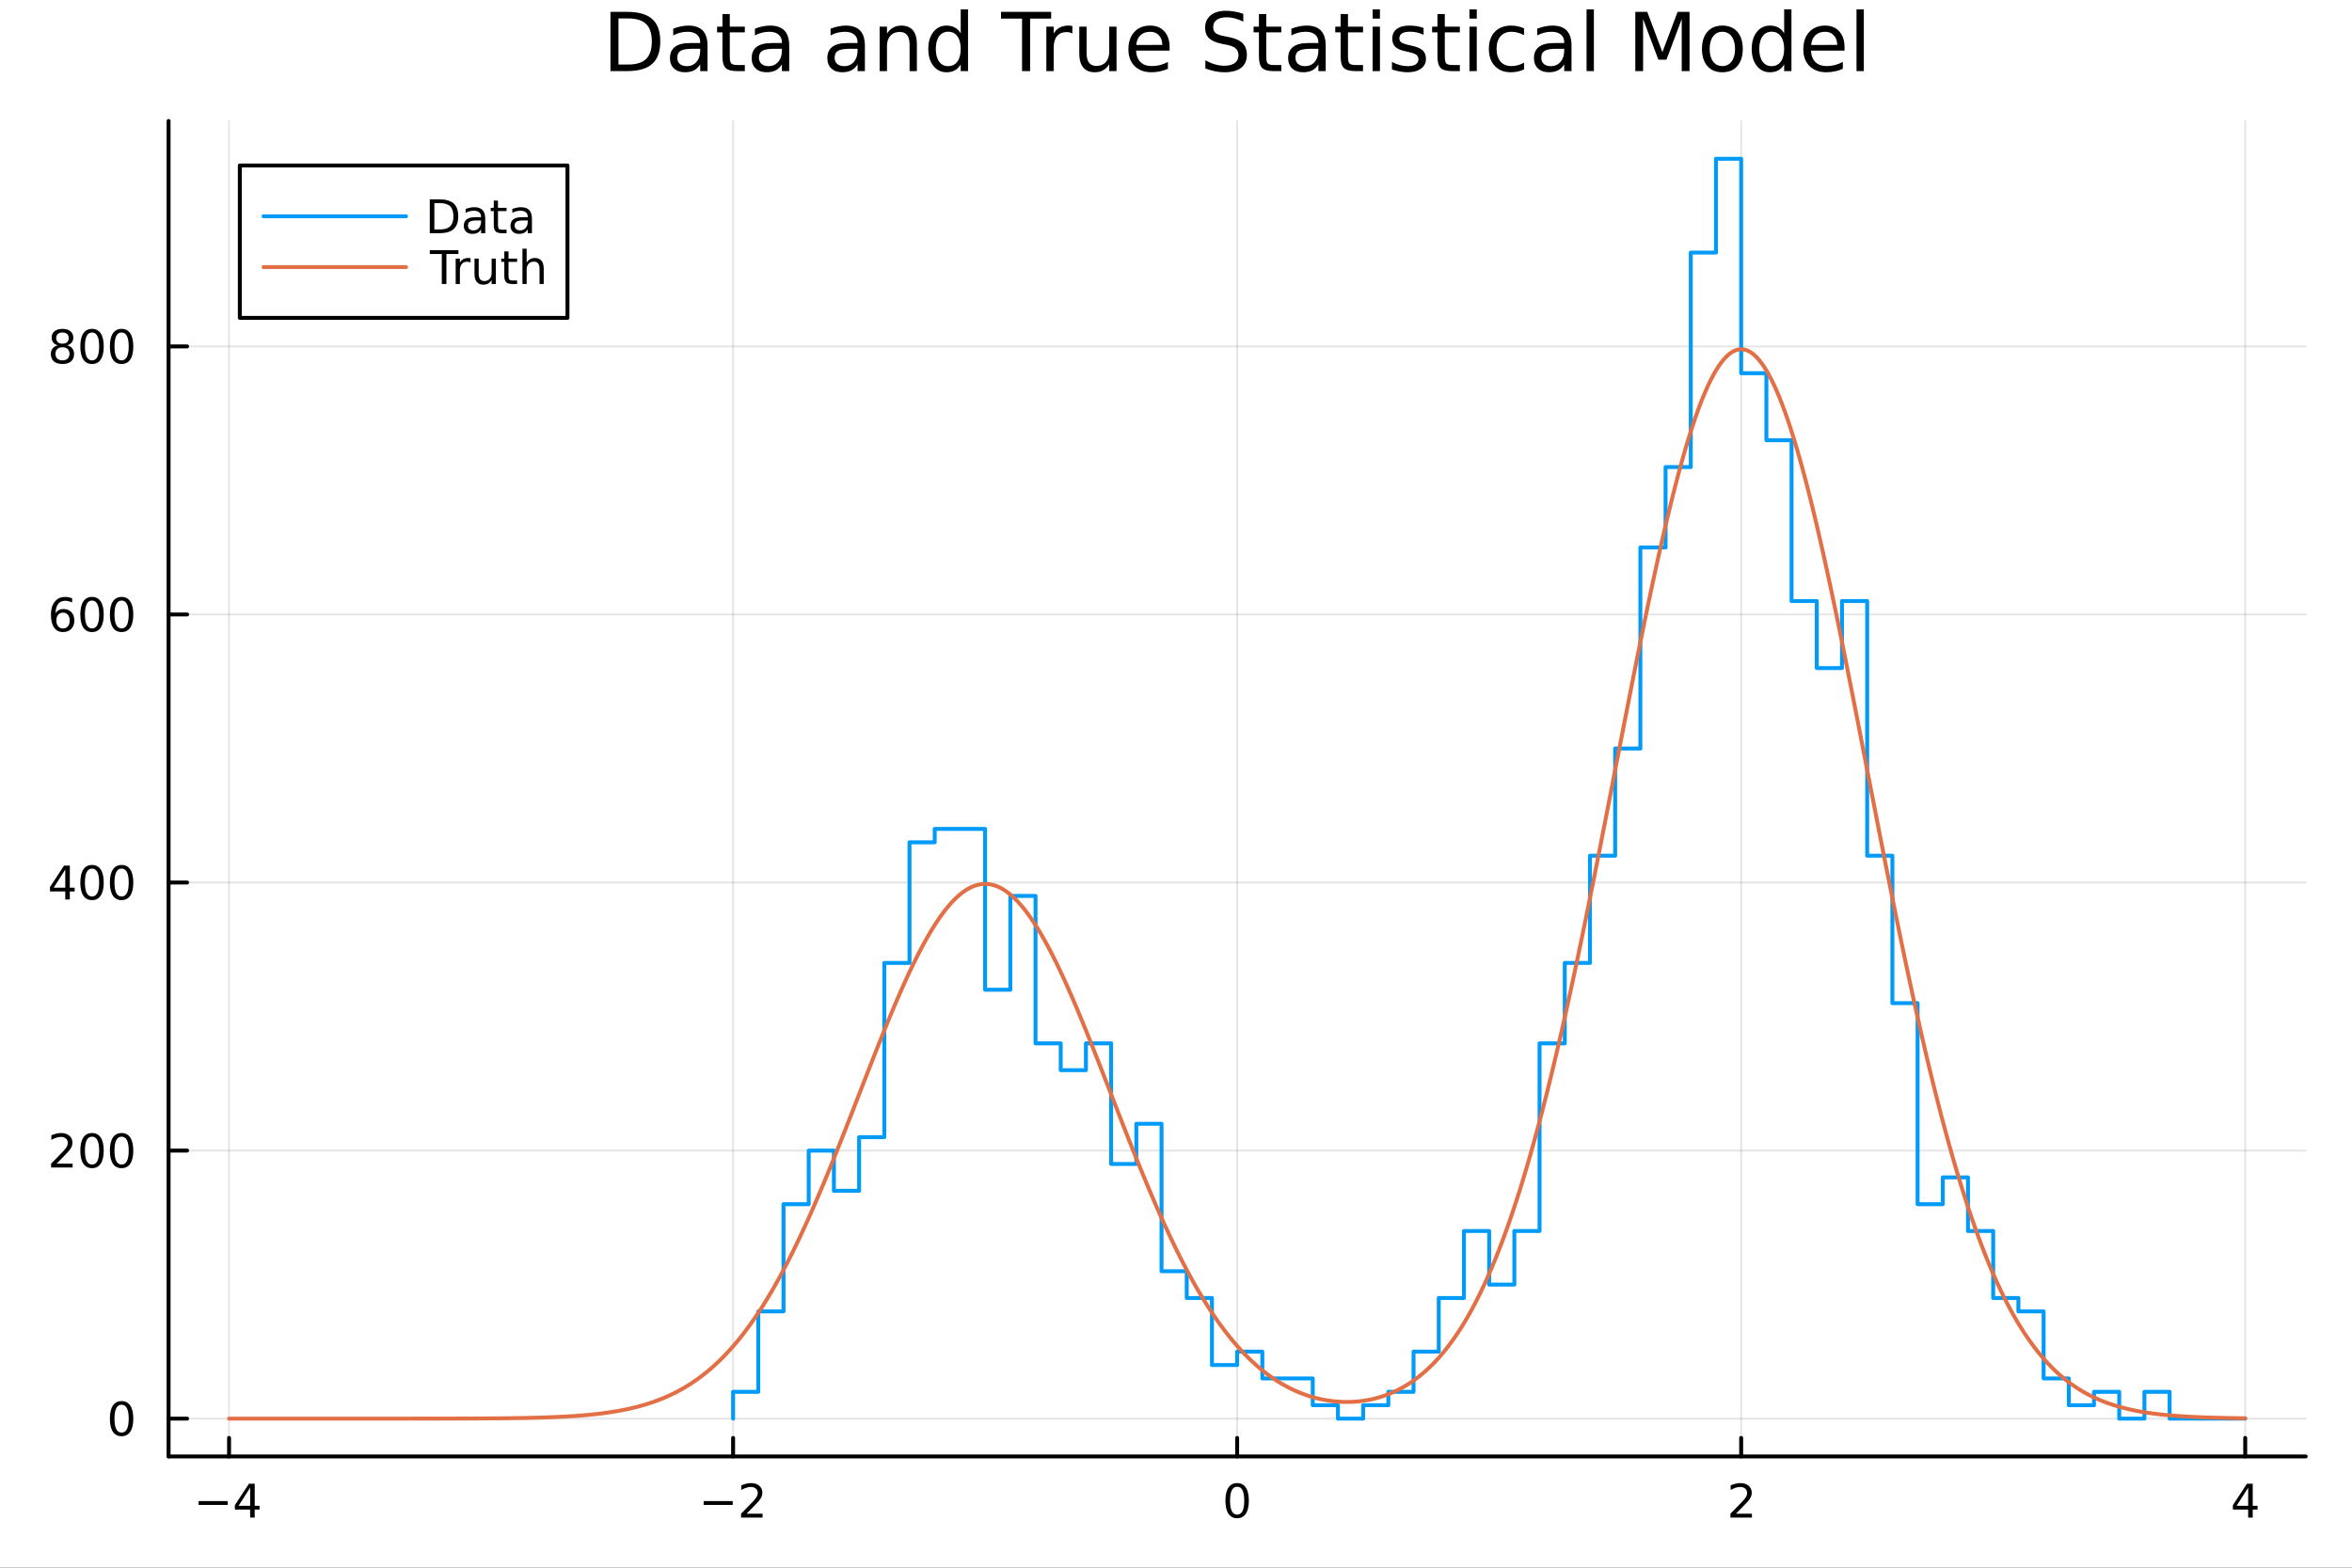 <?xml version="1.0" encoding="utf-8"?>
<svg xmlns="http://www.w3.org/2000/svg" xmlns:xlink="http://www.w3.org/1999/xlink" width="600" height="400" viewBox="0 0 2400 1600">
<rect x="0" y="0" width="2400" height="1600" fill="#333333" stroke="none"/>
<defs>
  <clipPath id="clip560">
    <rect x="0" y="0" width="2400" height="1600"/>
  </clipPath>
</defs>
<path clip-path="url(#clip560)" d="M0 1600 L2400 1600 L2400 0 L0 0  Z" fill="#ffffff" fill-rule="evenodd" fill-opacity="1"/>
<defs>
  <clipPath id="clip561">
    <rect x="480" y="0" width="1681" height="1600"/>
  </clipPath>
</defs>
<path clip-path="url(#clip560)" d="M172.015 1486.45 L2352.76 1486.45 L2352.76 123.472 L172.015 123.472  Z" fill="#ffffff" fill-rule="evenodd" fill-opacity="1"/>
<defs>
  <clipPath id="clip562">
    <rect x="172" y="123" width="2182" height="1364"/>
  </clipPath>
</defs>
<polyline clip-path="url(#clip562)" style="stroke:#000000; stroke-linecap:round; stroke-linejoin:round; stroke-width:2; stroke-opacity:0.1; fill:none" points="233.734,1486.45 233.734,123.472 "/>
<polyline clip-path="url(#clip562)" style="stroke:#000000; stroke-linecap:round; stroke-linejoin:round; stroke-width:2; stroke-opacity:0.1; fill:none" points="748.06,1486.45 748.06,123.472 "/>
<polyline clip-path="url(#clip562)" style="stroke:#000000; stroke-linecap:round; stroke-linejoin:round; stroke-width:2; stroke-opacity:0.1; fill:none" points="1262.39,1486.45 1262.39,123.472 "/>
<polyline clip-path="url(#clip562)" style="stroke:#000000; stroke-linecap:round; stroke-linejoin:round; stroke-width:2; stroke-opacity:0.1; fill:none" points="1776.71,1486.45 1776.71,123.472 "/>
<polyline clip-path="url(#clip562)" style="stroke:#000000; stroke-linecap:round; stroke-linejoin:round; stroke-width:2; stroke-opacity:0.1; fill:none" points="2291.04,1486.45 2291.04,123.472 "/>
<polyline clip-path="url(#clip562)" style="stroke:#000000; stroke-linecap:round; stroke-linejoin:round; stroke-width:2; stroke-opacity:0.1; fill:none" points="172.015,1447.87 2352.76,1447.87 "/>
<polyline clip-path="url(#clip562)" style="stroke:#000000; stroke-linecap:round; stroke-linejoin:round; stroke-width:2; stroke-opacity:0.1; fill:none" points="172.015,1174.29 2352.76,1174.29 "/>
<polyline clip-path="url(#clip562)" style="stroke:#000000; stroke-linecap:round; stroke-linejoin:round; stroke-width:2; stroke-opacity:0.1; fill:none" points="172.015,900.713 2352.76,900.713 "/>
<polyline clip-path="url(#clip562)" style="stroke:#000000; stroke-linecap:round; stroke-linejoin:round; stroke-width:2; stroke-opacity:0.1; fill:none" points="172.015,627.133 2352.76,627.133 "/>
<polyline clip-path="url(#clip562)" style="stroke:#000000; stroke-linecap:round; stroke-linejoin:round; stroke-width:2; stroke-opacity:0.1; fill:none" points="172.015,353.553 2352.76,353.553 "/>
<polyline clip-path="url(#clip560)" style="stroke:#000000; stroke-linecap:round; stroke-linejoin:round; stroke-width:4; stroke-opacity:1; fill:none" points="172.015,1486.45 2352.76,1486.45 "/>
<polyline clip-path="url(#clip560)" style="stroke:#000000; stroke-linecap:round; stroke-linejoin:round; stroke-width:4; stroke-opacity:1; fill:none" points="233.734,1486.45 233.734,1467.55 "/>
<polyline clip-path="url(#clip560)" style="stroke:#000000; stroke-linecap:round; stroke-linejoin:round; stroke-width:4; stroke-opacity:1; fill:none" points="748.06,1486.45 748.06,1467.55 "/>
<polyline clip-path="url(#clip560)" style="stroke:#000000; stroke-linecap:round; stroke-linejoin:round; stroke-width:4; stroke-opacity:1; fill:none" points="1262.39,1486.45 1262.39,1467.55 "/>
<polyline clip-path="url(#clip560)" style="stroke:#000000; stroke-linecap:round; stroke-linejoin:round; stroke-width:4; stroke-opacity:1; fill:none" points="1776.71,1486.45 1776.71,1467.55 "/>
<polyline clip-path="url(#clip560)" style="stroke:#000000; stroke-linecap:round; stroke-linejoin:round; stroke-width:4; stroke-opacity:1; fill:none" points="2291.04,1486.45 2291.04,1467.55 "/>
<path clip-path="url(#clip560)" d="M202.635 1532.02 L232.31 1532.02 L232.31 1535.95 L202.635 1535.95 L202.635 1532.02 Z" fill="#000000" fill-rule="nonzero" fill-opacity="1" /><path clip-path="url(#clip560)" d="M255.25 1518.36 L243.445 1536.81 L255.25 1536.81 L255.25 1518.36 M254.023 1514.29 L259.903 1514.29 L259.903 1536.81 L264.833 1536.81 L264.833 1540.7 L259.903 1540.7 L259.903 1548.85 L255.25 1548.85 L255.25 1540.7 L239.648 1540.7 L239.648 1536.19 L254.023 1514.29 Z" fill="#000000" fill-rule="nonzero" fill-opacity="1" /><path clip-path="url(#clip560)" d="M718.002 1532.02 L747.678 1532.02 L747.678 1535.95 L718.002 1535.95 L718.002 1532.02 Z" fill="#000000" fill-rule="nonzero" fill-opacity="1" /><path clip-path="url(#clip560)" d="M761.798 1544.91 L778.117 1544.91 L778.117 1548.85 L756.173 1548.85 L756.173 1544.91 Q758.835 1542.16 763.418 1537.53 Q768.025 1532.88 769.205 1531.53 Q771.451 1529.01 772.33 1527.27 Q773.233 1525.51 773.233 1523.82 Q773.233 1521.07 771.289 1519.33 Q769.367 1517.6 766.266 1517.6 Q764.066 1517.6 761.613 1518.36 Q759.182 1519.13 756.404 1520.68 L756.404 1515.95 Q759.229 1514.82 761.682 1514.24 Q764.136 1513.66 766.173 1513.66 Q771.543 1513.66 774.738 1516.35 Q777.932 1519.03 777.932 1523.52 Q777.932 1525.65 777.122 1527.57 Q776.335 1529.47 774.228 1532.07 Q773.65 1532.74 770.548 1535.95 Q767.446 1539.15 761.798 1544.91 Z" fill="#000000" fill-rule="nonzero" fill-opacity="1" /><path clip-path="url(#clip560)" d="M1262.39 1517.37 Q1258.77 1517.37 1256.95 1520.93 Q1255.14 1524.47 1255.14 1531.6 Q1255.14 1538.71 1256.95 1542.27 Q1258.77 1545.82 1262.39 1545.82 Q1266.02 1545.82 1267.83 1542.27 Q1269.65 1538.71 1269.65 1531.6 Q1269.65 1524.47 1267.83 1520.93 Q1266.02 1517.37 1262.39 1517.37 M1262.39 1513.66 Q1268.2 1513.66 1271.25 1518.27 Q1274.33 1522.85 1274.33 1531.6 Q1274.33 1540.33 1271.25 1544.94 Q1268.2 1549.52 1262.39 1549.52 Q1256.58 1549.52 1253.5 1544.94 Q1250.44 1540.33 1250.44 1531.6 Q1250.44 1522.85 1253.5 1518.27 Q1256.58 1513.66 1262.39 1513.66 Z" fill="#000000" fill-rule="nonzero" fill-opacity="1" /><path clip-path="url(#clip560)" d="M1771.36 1544.91 L1787.68 1544.91 L1787.68 1548.85 L1765.74 1548.85 L1765.74 1544.91 Q1768.4 1542.16 1772.98 1537.53 Q1777.59 1532.88 1778.77 1531.53 Q1781.02 1529.01 1781.9 1527.27 Q1782.8 1525.51 1782.8 1523.82 Q1782.8 1521.07 1780.85 1519.33 Q1778.93 1517.6 1775.83 1517.6 Q1773.63 1517.6 1771.18 1518.36 Q1768.75 1519.13 1765.97 1520.68 L1765.97 1515.95 Q1768.79 1514.82 1771.25 1514.24 Q1773.7 1513.66 1775.74 1513.66 Q1781.11 1513.66 1784.3 1516.35 Q1787.5 1519.03 1787.5 1523.52 Q1787.5 1525.65 1786.69 1527.57 Q1785.9 1529.47 1783.79 1532.07 Q1783.22 1532.74 1780.11 1535.95 Q1777.01 1539.15 1771.36 1544.91 Z" fill="#000000" fill-rule="nonzero" fill-opacity="1" /><path clip-path="url(#clip560)" d="M2294.05 1518.36 L2282.24 1536.81 L2294.05 1536.81 L2294.05 1518.36 M2292.82 1514.29 L2298.7 1514.29 L2298.7 1536.81 L2303.63 1536.81 L2303.63 1540.7 L2298.7 1540.7 L2298.7 1548.85 L2294.05 1548.85 L2294.05 1540.7 L2278.44 1540.7 L2278.44 1536.19 L2292.82 1514.29 Z" fill="#000000" fill-rule="nonzero" fill-opacity="1" /><polyline clip-path="url(#clip560)" style="stroke:#000000; stroke-linecap:round; stroke-linejoin:round; stroke-width:4; stroke-opacity:1; fill:none" points="172.015,1486.45 172.015,123.472 "/>
<polyline clip-path="url(#clip560)" style="stroke:#000000; stroke-linecap:round; stroke-linejoin:round; stroke-width:4; stroke-opacity:1; fill:none" points="172.015,1447.87 190.912,1447.87 "/>
<polyline clip-path="url(#clip560)" style="stroke:#000000; stroke-linecap:round; stroke-linejoin:round; stroke-width:4; stroke-opacity:1; fill:none" points="172.015,1174.29 190.912,1174.29 "/>
<polyline clip-path="url(#clip560)" style="stroke:#000000; stroke-linecap:round; stroke-linejoin:round; stroke-width:4; stroke-opacity:1; fill:none" points="172.015,900.713 190.912,900.713 "/>
<polyline clip-path="url(#clip560)" style="stroke:#000000; stroke-linecap:round; stroke-linejoin:round; stroke-width:4; stroke-opacity:1; fill:none" points="172.015,627.133 190.912,627.133 "/>
<polyline clip-path="url(#clip560)" style="stroke:#000000; stroke-linecap:round; stroke-linejoin:round; stroke-width:4; stroke-opacity:1; fill:none" points="172.015,353.553 190.912,353.553 "/>
<path clip-path="url(#clip560)" d="M124.07 1433.67 Q120.459 1433.67 118.631 1437.24 Q116.825 1440.78 116.825 1447.91 Q116.825 1455.01 118.631 1458.58 Q120.459 1462.12 124.07 1462.12 Q127.705 1462.12 129.51 1458.58 Q131.339 1455.01 131.339 1447.91 Q131.339 1440.78 129.51 1437.24 Q127.705 1433.67 124.07 1433.67 M124.07 1429.97 Q129.881 1429.97 132.936 1434.57 Q136.015 1439.16 136.015 1447.91 Q136.015 1456.63 132.936 1461.24 Q129.881 1465.82 124.07 1465.82 Q118.26 1465.82 115.182 1461.24 Q112.126 1456.63 112.126 1447.91 Q112.126 1439.16 115.182 1434.57 Q118.26 1429.97 124.07 1429.97 Z" fill="#000000" fill-rule="nonzero" fill-opacity="1" /><path clip-path="url(#clip560)" d="M57.775 1187.64 L74.094 1187.64 L74.094 1191.57 L52.15 1191.57 L52.15 1187.64 Q54.812 1184.88 59.395 1180.25 Q64.001 1175.6 65.182 1174.26 Q67.427 1171.74 68.307 1170 Q69.21 1168.24 69.21 1166.55 Q69.21 1163.8 67.265 1162.06 Q65.344 1160.32 62.242 1160.32 Q60.043 1160.32 57.589 1161.09 Q55.159 1161.85 52.381 1163.4 L52.381 1158.68 Q55.205 1157.55 57.659 1156.97 Q60.112 1156.39 62.15 1156.39 Q67.52 1156.39 70.714 1159.07 Q73.909 1161.76 73.909 1166.25 Q73.909 1168.38 73.099 1170.3 Q72.311 1172.2 70.205 1174.79 Q69.626 1175.46 66.525 1178.68 Q63.423 1181.87 57.775 1187.64 Z" fill="#000000" fill-rule="nonzero" fill-opacity="1" /><path clip-path="url(#clip560)" d="M93.909 1160.09 Q90.297 1160.09 88.469 1163.66 Q86.663 1167.2 86.663 1174.33 Q86.663 1181.43 88.469 1185 Q90.297 1188.54 93.909 1188.54 Q97.543 1188.54 99.348 1185 Q101.177 1181.43 101.177 1174.33 Q101.177 1167.2 99.348 1163.66 Q97.543 1160.09 93.909 1160.09 M93.909 1156.39 Q99.719 1156.39 102.774 1160.99 Q105.853 1165.58 105.853 1174.33 Q105.853 1183.05 102.774 1187.66 Q99.719 1192.24 93.909 1192.24 Q88.098 1192.24 85.02 1187.66 Q81.964 1183.05 81.964 1174.33 Q81.964 1165.58 85.02 1160.99 Q88.098 1156.39 93.909 1156.39 Z" fill="#000000" fill-rule="nonzero" fill-opacity="1" /><path clip-path="url(#clip560)" d="M124.07 1160.09 Q120.459 1160.09 118.631 1163.66 Q116.825 1167.2 116.825 1174.33 Q116.825 1181.43 118.631 1185 Q120.459 1188.54 124.07 1188.54 Q127.705 1188.54 129.51 1185 Q131.339 1181.43 131.339 1174.33 Q131.339 1167.2 129.51 1163.66 Q127.705 1160.09 124.07 1160.09 M124.07 1156.39 Q129.881 1156.39 132.936 1160.99 Q136.015 1165.58 136.015 1174.33 Q136.015 1183.05 132.936 1187.66 Q129.881 1192.24 124.07 1192.24 Q118.26 1192.24 115.182 1187.66 Q112.126 1183.05 112.126 1174.33 Q112.126 1165.58 115.182 1160.99 Q118.26 1156.39 124.07 1156.39 Z" fill="#000000" fill-rule="nonzero" fill-opacity="1" /><path clip-path="url(#clip560)" d="M66.594 887.507 L54.788 905.956 L66.594 905.956 L66.594 887.507 M65.367 883.433 L71.247 883.433 L71.247 905.956 L76.177 905.956 L76.177 909.845 L71.247 909.845 L71.247 917.993 L66.594 917.993 L66.594 909.845 L50.992 909.845 L50.992 905.331 L65.367 883.433 Z" fill="#000000" fill-rule="nonzero" fill-opacity="1" /><path clip-path="url(#clip560)" d="M93.909 886.512 Q90.297 886.512 88.469 890.076 Q86.663 893.618 86.663 900.748 Q86.663 907.854 88.469 911.419 Q90.297 914.961 93.909 914.961 Q97.543 914.961 99.348 911.419 Q101.177 907.854 101.177 900.748 Q101.177 893.618 99.348 890.076 Q97.543 886.512 93.909 886.512 M93.909 882.808 Q99.719 882.808 102.774 887.414 Q105.853 891.998 105.853 900.748 Q105.853 909.475 102.774 914.081 Q99.719 918.664 93.909 918.664 Q88.098 918.664 85.02 914.081 Q81.964 909.475 81.964 900.748 Q81.964 891.998 85.02 887.414 Q88.098 882.808 93.909 882.808 Z" fill="#000000" fill-rule="nonzero" fill-opacity="1" /><path clip-path="url(#clip560)" d="M124.07 886.512 Q120.459 886.512 118.631 890.076 Q116.825 893.618 116.825 900.748 Q116.825 907.854 118.631 911.419 Q120.459 914.961 124.07 914.961 Q127.705 914.961 129.51 911.419 Q131.339 907.854 131.339 900.748 Q131.339 893.618 129.51 890.076 Q127.705 886.512 124.07 886.512 M124.07 882.808 Q129.881 882.808 132.936 887.414 Q136.015 891.998 136.015 900.748 Q136.015 909.475 132.936 914.081 Q129.881 918.664 124.07 918.664 Q118.26 918.664 115.182 914.081 Q112.126 909.475 112.126 900.748 Q112.126 891.998 115.182 887.414 Q118.26 882.808 124.07 882.808 Z" fill="#000000" fill-rule="nonzero" fill-opacity="1" /><path clip-path="url(#clip560)" d="M64.325 625.27 Q61.177 625.27 59.325 627.422 Q57.497 629.575 57.497 633.325 Q57.497 637.052 59.325 639.228 Q61.177 641.381 64.325 641.381 Q67.474 641.381 69.302 639.228 Q71.154 637.052 71.154 633.325 Q71.154 629.575 69.302 627.422 Q67.474 625.27 64.325 625.27 M73.608 610.617 L73.608 614.876 Q71.849 614.043 70.043 613.603 Q68.261 613.163 66.501 613.163 Q61.872 613.163 59.418 616.288 Q56.987 619.413 56.64 625.733 Q58.006 623.719 60.066 622.654 Q62.126 621.566 64.603 621.566 Q69.811 621.566 72.821 624.737 Q75.853 627.885 75.853 633.325 Q75.853 638.649 72.705 641.867 Q69.557 645.084 64.325 645.084 Q58.33 645.084 55.159 640.501 Q51.987 635.895 51.987 627.168 Q51.987 618.973 55.876 614.112 Q59.765 609.228 66.316 609.228 Q68.075 609.228 69.858 609.575 Q71.663 609.922 73.608 610.617 Z" fill="#000000" fill-rule="nonzero" fill-opacity="1" /><path clip-path="url(#clip560)" d="M93.909 612.932 Q90.297 612.932 88.469 616.496 Q86.663 620.038 86.663 627.168 Q86.663 634.274 88.469 637.839 Q90.297 641.381 93.909 641.381 Q97.543 641.381 99.348 637.839 Q101.177 634.274 101.177 627.168 Q101.177 620.038 99.348 616.496 Q97.543 612.932 93.909 612.932 M93.909 609.228 Q99.719 609.228 102.774 613.834 Q105.853 618.418 105.853 627.168 Q105.853 635.895 102.774 640.501 Q99.719 645.084 93.909 645.084 Q88.098 645.084 85.02 640.501 Q81.964 635.895 81.964 627.168 Q81.964 618.418 85.02 613.834 Q88.098 609.228 93.909 609.228 Z" fill="#000000" fill-rule="nonzero" fill-opacity="1" /><path clip-path="url(#clip560)" d="M124.07 612.932 Q120.459 612.932 118.631 616.496 Q116.825 620.038 116.825 627.168 Q116.825 634.274 118.631 637.839 Q120.459 641.381 124.07 641.381 Q127.705 641.381 129.51 637.839 Q131.339 634.274 131.339 627.168 Q131.339 620.038 129.51 616.496 Q127.705 612.932 124.07 612.932 M124.07 609.228 Q129.881 609.228 132.936 613.834 Q136.015 618.418 136.015 627.168 Q136.015 635.895 132.936 640.501 Q129.881 645.084 124.07 645.084 Q118.26 645.084 115.182 640.501 Q112.126 635.895 112.126 627.168 Q112.126 618.418 115.182 613.834 Q118.26 609.228 124.07 609.228 Z" fill="#000000" fill-rule="nonzero" fill-opacity="1" /><path clip-path="url(#clip560)" d="M63.747 354.421 Q60.413 354.421 58.492 356.203 Q56.594 357.986 56.594 361.111 Q56.594 364.236 58.492 366.018 Q60.413 367.801 63.747 367.801 Q67.08 367.801 69.001 366.018 Q70.923 364.213 70.923 361.111 Q70.923 357.986 69.001 356.203 Q67.103 354.421 63.747 354.421 M59.071 352.43 Q56.062 351.69 54.372 349.629 Q52.705 347.569 52.705 344.606 Q52.705 340.463 55.645 338.055 Q58.608 335.648 63.747 335.648 Q68.909 335.648 71.849 338.055 Q74.788 340.463 74.788 344.606 Q74.788 347.569 73.099 349.629 Q71.432 351.69 68.446 352.43 Q71.825 353.217 73.7 355.509 Q75.599 357.801 75.599 361.111 Q75.599 366.134 72.52 368.819 Q69.464 371.504 63.747 371.504 Q58.029 371.504 54.95 368.819 Q51.895 366.134 51.895 361.111 Q51.895 357.801 53.793 355.509 Q55.691 353.217 59.071 352.43 M57.358 345.046 Q57.358 347.731 59.025 349.236 Q60.714 350.74 63.747 350.74 Q66.756 350.74 68.446 349.236 Q70.159 347.731 70.159 345.046 Q70.159 342.361 68.446 340.856 Q66.756 339.352 63.747 339.352 Q60.714 339.352 59.025 340.856 Q57.358 342.361 57.358 345.046 Z" fill="#000000" fill-rule="nonzero" fill-opacity="1" /><path clip-path="url(#clip560)" d="M93.909 339.352 Q90.297 339.352 88.469 342.916 Q86.663 346.458 86.663 353.588 Q86.663 360.694 88.469 364.259 Q90.297 367.801 93.909 367.801 Q97.543 367.801 99.348 364.259 Q101.177 360.694 101.177 353.588 Q101.177 346.458 99.348 342.916 Q97.543 339.352 93.909 339.352 M93.909 335.648 Q99.719 335.648 102.774 340.254 Q105.853 344.838 105.853 353.588 Q105.853 362.314 102.774 366.921 Q99.719 371.504 93.909 371.504 Q88.098 371.504 85.02 366.921 Q81.964 362.314 81.964 353.588 Q81.964 344.838 85.02 340.254 Q88.098 335.648 93.909 335.648 Z" fill="#000000" fill-rule="nonzero" fill-opacity="1" /><path clip-path="url(#clip560)" d="M124.07 339.352 Q120.459 339.352 118.631 342.916 Q116.825 346.458 116.825 353.588 Q116.825 360.694 118.631 364.259 Q120.459 367.801 124.07 367.801 Q127.705 367.801 129.51 364.259 Q131.339 360.694 131.339 353.588 Q131.339 346.458 129.51 342.916 Q127.705 339.352 124.07 339.352 M124.07 335.648 Q129.881 335.648 132.936 340.254 Q136.015 344.838 136.015 353.588 Q136.015 362.314 132.936 366.921 Q129.881 371.504 124.07 371.504 Q118.26 371.504 115.182 366.921 Q112.126 362.314 112.126 353.588 Q112.126 344.838 115.182 340.254 Q118.26 335.648 124.07 335.648 Z" fill="#000000" fill-rule="nonzero" fill-opacity="1" /><path clip-path="url(#clip560)" d="M631.092 18.82 L631.092 65.852 L640.977 65.852 Q653.494 65.852 659.287 60.18 Q665.12 54.509 665.12 42.275 Q665.12 30.122 659.287 24.492 Q653.494 18.82 640.977 18.82 L631.092 18.82 M622.91 12.096 L639.721 12.096 Q657.302 12.096 665.525 19.428 Q673.748 26.72 673.748 42.275 Q673.748 57.912 665.485 65.244 Q657.221 72.576 639.721 72.576 L622.91 72.576 L622.91 12.096 Z" fill="#000000" fill-rule="nonzero" fill-opacity="1" /><path clip-path="url(#clip560)" d="M707.087 49.769 Q698.054 49.769 694.57 51.835 Q691.086 53.901 691.086 58.884 Q691.086 62.854 693.679 65.203 Q696.312 67.512 700.809 67.512 Q707.006 67.512 710.733 63.137 Q714.501 58.722 714.501 51.43 L714.501 49.769 L707.087 49.769 M721.954 46.691 L721.954 72.576 L714.501 72.576 L714.501 65.689 Q711.948 69.821 708.141 71.806 Q704.333 73.751 698.824 73.751 Q691.856 73.751 687.724 69.862 Q683.633 65.933 683.633 59.37 Q683.633 51.714 688.737 47.825 Q693.881 43.936 704.049 43.936 L714.501 43.936 L714.501 43.207 Q714.501 38.062 711.098 35.267 Q707.736 32.431 701.619 32.431 Q697.73 32.431 694.044 33.363 Q690.357 34.295 686.954 36.158 L686.954 29.272 Q691.046 27.692 694.894 26.922 Q698.743 26.112 702.388 26.112 Q712.232 26.112 717.093 31.216 Q721.954 36.32 721.954 46.691 Z" fill="#000000" fill-rule="nonzero" fill-opacity="1" /><path clip-path="url(#clip560)" d="M744.68 14.324 L744.68 27.206 L760.033 27.206 L760.033 32.999 L744.68 32.999 L744.68 57.628 Q744.68 63.178 746.179 64.758 Q747.718 66.338 752.377 66.338 L760.033 66.338 L760.033 72.576 L752.377 72.576 Q743.748 72.576 740.467 69.376 Q737.186 66.135 737.186 57.628 L737.186 32.999 L731.717 32.999 L731.717 27.206 L737.186 27.206 L737.186 14.324 L744.68 14.324 Z" fill="#000000" fill-rule="nonzero" fill-opacity="1" /><path clip-path="url(#clip560)" d="M790.455 49.769 Q781.422 49.769 777.938 51.835 Q774.454 53.901 774.454 58.884 Q774.454 62.854 777.047 65.203 Q779.68 67.512 784.176 67.512 Q790.374 67.512 794.101 63.137 Q797.868 58.722 797.868 51.43 L797.868 49.769 L790.455 49.769 M805.322 46.691 L805.322 72.576 L797.868 72.576 L797.868 65.689 Q795.316 69.821 791.508 71.806 Q787.7 73.751 782.191 73.751 Q775.224 73.751 771.092 69.862 Q767 65.933 767 59.37 Q767 51.714 772.104 47.825 Q777.249 43.936 787.417 43.936 L797.868 43.936 L797.868 43.207 Q797.868 38.062 794.465 35.267 Q791.103 32.431 784.986 32.431 Q781.097 32.431 777.411 33.363 Q773.725 34.295 770.322 36.158 L770.322 29.272 Q774.413 27.692 778.262 26.922 Q782.11 26.112 785.756 26.112 Q795.6 26.112 800.461 31.216 Q805.322 36.32 805.322 46.691 Z" fill="#000000" fill-rule="nonzero" fill-opacity="1" /><path clip-path="url(#clip560)" d="M867.665 49.769 Q858.632 49.769 855.148 51.835 Q851.664 53.901 851.664 58.884 Q851.664 62.854 854.257 65.203 Q856.89 67.512 861.386 67.512 Q867.584 67.512 871.311 63.137 Q875.078 58.722 875.078 51.43 L875.078 49.769 L867.665 49.769 M882.532 46.691 L882.532 72.576 L875.078 72.576 L875.078 65.689 Q872.526 69.821 868.718 71.806 Q864.911 73.751 859.401 73.751 Q852.434 73.751 848.302 69.862 Q844.211 65.933 844.211 59.37 Q844.211 51.714 849.315 47.825 Q854.459 43.936 864.627 43.936 L875.078 43.936 L875.078 43.207 Q875.078 38.062 871.676 35.267 Q868.313 32.431 862.197 32.431 Q858.308 32.431 854.621 33.363 Q850.935 34.295 847.532 36.158 L847.532 29.272 Q851.624 27.692 855.472 26.922 Q859.32 26.112 862.966 26.112 Q872.81 26.112 877.671 31.216 Q882.532 36.32 882.532 46.691 Z" fill="#000000" fill-rule="nonzero" fill-opacity="1" /><path clip-path="url(#clip560)" d="M935.599 45.192 L935.599 72.576 L928.145 72.576 L928.145 45.435 Q928.145 38.994 925.634 35.794 Q923.122 32.594 918.099 32.594 Q912.063 32.594 908.579 36.442 Q905.096 40.29 905.096 46.934 L905.096 72.576 L897.601 72.576 L897.601 27.206 L905.096 27.206 L905.096 34.254 Q907.769 30.163 911.375 28.138 Q915.02 26.112 919.76 26.112 Q927.578 26.112 931.589 30.973 Q935.599 35.794 935.599 45.192 Z" fill="#000000" fill-rule="nonzero" fill-opacity="1" /><path clip-path="url(#clip560)" d="M980.321 34.092 L980.321 9.544 L987.775 9.544 L987.775 72.576 L980.321 72.576 L980.321 65.77 Q977.971 69.821 974.366 71.806 Q970.801 73.751 965.778 73.751 Q957.555 73.751 952.37 67.188 Q947.225 60.626 947.225 49.931 Q947.225 39.237 952.37 32.675 Q957.555 26.112 965.778 26.112 Q970.801 26.112 974.366 28.097 Q977.971 30.041 980.321 34.092 M954.922 49.931 Q954.922 58.155 958.284 62.854 Q961.687 67.512 967.601 67.512 Q973.515 67.512 976.918 62.854 Q980.321 58.155 980.321 49.931 Q980.321 41.708 976.918 37.05 Q973.515 32.35 967.601 32.35 Q961.687 32.35 958.284 37.05 Q954.922 41.708 954.922 49.931 Z" fill="#000000" fill-rule="nonzero" fill-opacity="1" /><path clip-path="url(#clip560)" d="M1021.44 12.096 L1072.6 12.096 L1072.6 18.983 L1051.13 18.983 L1051.13 72.576 L1042.91 72.576 L1042.91 18.983 L1021.44 18.983 L1021.44 12.096 Z" fill="#000000" fill-rule="nonzero" fill-opacity="1" /><path clip-path="url(#clip560)" d="M1094.27 34.173 Q1093.02 33.444 1091.52 33.12 Q1090.06 32.756 1088.28 32.756 Q1081.96 32.756 1078.56 36.888 Q1075.19 40.979 1075.19 48.676 L1075.19 72.576 L1067.7 72.576 L1067.7 27.206 L1075.19 27.206 L1075.19 34.254 Q1077.54 30.122 1081.31 28.138 Q1085.08 26.112 1090.46 26.112 Q1091.23 26.112 1092.17 26.234 Q1093.1 26.315 1094.23 26.517 L1094.27 34.173 Z" fill="#000000" fill-rule="nonzero" fill-opacity="1" /><path clip-path="url(#clip560)" d="M1101.32 54.671 L1101.32 27.206 L1108.78 27.206 L1108.78 54.387 Q1108.78 60.828 1111.29 64.069 Q1113.8 67.269 1118.82 67.269 Q1124.86 67.269 1128.34 63.421 Q1131.87 59.573 1131.87 52.929 L1131.87 27.206 L1139.32 27.206 L1139.32 72.576 L1131.87 72.576 L1131.87 65.608 Q1129.15 69.74 1125.55 71.766 Q1121.98 73.751 1117.24 73.751 Q1109.42 73.751 1105.37 68.89 Q1101.32 64.029 1101.32 54.671 M1120.08 26.112 L1120.08 26.112 Z" fill="#000000" fill-rule="nonzero" fill-opacity="1" /><path clip-path="url(#clip560)" d="M1193.48 48.028 L1193.48 51.673 L1159.21 51.673 Q1159.69 59.37 1163.83 63.421 Q1168 67.431 1175.41 67.431 Q1179.71 67.431 1183.72 66.378 Q1187.77 65.325 1191.74 63.218 L1191.74 70.267 Q1187.73 71.968 1183.51 72.86 Q1179.3 73.751 1174.97 73.751 Q1164.11 73.751 1157.75 67.431 Q1151.43 61.112 1151.43 50.337 Q1151.43 39.197 1157.43 32.675 Q1163.46 26.112 1173.67 26.112 Q1182.83 26.112 1188.13 32.026 Q1193.48 37.9 1193.48 48.028 M1186.03 45.84 Q1185.94 39.723 1182.58 36.077 Q1179.26 32.431 1173.75 32.431 Q1167.51 32.431 1163.75 35.956 Q1160.02 39.48 1159.45 45.88 L1186.03 45.84 Z" fill="#000000" fill-rule="nonzero" fill-opacity="1" /><path clip-path="url(#clip560)" d="M1268.66 14.081 L1268.66 22.061 Q1264.01 19.833 1259.87 18.739 Q1255.74 17.646 1251.89 17.646 Q1245.21 17.646 1241.56 20.238 Q1237.96 22.831 1237.96 27.611 Q1237.96 31.621 1240.35 33.687 Q1242.78 35.713 1249.5 36.969 L1254.45 37.981 Q1263.6 39.723 1267.94 44.139 Q1272.31 48.514 1272.31 55.886 Q1272.31 64.677 1266.4 69.214 Q1260.52 73.751 1249.14 73.751 Q1244.84 73.751 1239.98 72.778 Q1235.16 71.806 1229.98 69.902 L1229.98 61.477 Q1234.96 64.272 1239.74 65.689 Q1244.52 67.107 1249.14 67.107 Q1256.15 67.107 1259.95 64.353 Q1263.76 61.598 1263.76 56.494 Q1263.76 52.038 1261.01 49.526 Q1258.29 47.015 1252.06 45.759 L1247.07 44.787 Q1237.92 42.964 1233.83 39.075 Q1229.74 35.186 1229.74 28.259 Q1229.74 20.238 1235.37 15.62 Q1241.04 11.002 1250.96 11.002 Q1255.22 11.002 1259.63 11.772 Q1264.05 12.542 1268.66 14.081 Z" fill="#000000" fill-rule="nonzero" fill-opacity="1" /><path clip-path="url(#clip560)" d="M1292.12 14.324 L1292.12 27.206 L1307.47 27.206 L1307.47 32.999 L1292.12 32.999 L1292.12 57.628 Q1292.12 63.178 1293.62 64.758 Q1295.16 66.338 1299.82 66.338 L1307.47 66.338 L1307.47 72.576 L1299.82 72.576 Q1291.19 72.576 1287.91 69.376 Q1284.62 66.135 1284.62 57.628 L1284.62 32.999 L1279.16 32.999 L1279.16 27.206 L1284.62 27.206 L1284.62 14.324 L1292.12 14.324 Z" fill="#000000" fill-rule="nonzero" fill-opacity="1" /><path clip-path="url(#clip560)" d="M1337.89 49.769 Q1328.86 49.769 1325.38 51.835 Q1321.89 53.901 1321.89 58.884 Q1321.89 62.854 1324.49 65.203 Q1327.12 67.512 1331.62 67.512 Q1337.81 67.512 1341.54 63.137 Q1345.31 58.722 1345.31 51.43 L1345.31 49.769 L1337.89 49.769 M1352.76 46.691 L1352.76 72.576 L1345.31 72.576 L1345.31 65.689 Q1342.76 69.821 1338.95 71.806 Q1335.14 73.751 1329.63 73.751 Q1322.66 73.751 1318.53 69.862 Q1314.44 65.933 1314.44 59.37 Q1314.44 51.714 1319.54 47.825 Q1324.69 43.936 1334.86 43.936 L1345.31 43.936 L1345.31 43.207 Q1345.31 38.062 1341.9 35.267 Q1338.54 32.431 1332.43 32.431 Q1328.54 32.431 1324.85 33.363 Q1321.16 34.295 1317.76 36.158 L1317.76 29.272 Q1321.85 27.692 1325.7 26.922 Q1329.55 26.112 1333.2 26.112 Q1343.04 26.112 1347.9 31.216 Q1352.76 36.32 1352.76 46.691 Z" fill="#000000" fill-rule="nonzero" fill-opacity="1" /><path clip-path="url(#clip560)" d="M1375.49 14.324 L1375.49 27.206 L1390.84 27.206 L1390.84 32.999 L1375.49 32.999 L1375.49 57.628 Q1375.49 63.178 1376.99 64.758 Q1378.52 66.338 1383.18 66.338 L1390.84 66.338 L1390.84 72.576 L1383.18 72.576 Q1374.55 72.576 1371.27 69.376 Q1367.99 66.135 1367.99 57.628 L1367.99 32.999 L1362.52 32.999 L1362.52 27.206 L1367.99 27.206 L1367.99 14.324 L1375.49 14.324 Z" fill="#000000" fill-rule="nonzero" fill-opacity="1" /><path clip-path="url(#clip560)" d="M1400.64 27.206 L1408.1 27.206 L1408.1 72.576 L1400.64 72.576 L1400.64 27.206 M1400.64 9.544 L1408.1 9.544 L1408.1 18.983 L1400.64 18.983 L1400.64 9.544 Z" fill="#000000" fill-rule="nonzero" fill-opacity="1" /><path clip-path="url(#clip560)" d="M1452.62 28.543 L1452.62 35.591 Q1449.46 33.971 1446.05 33.161 Q1442.65 32.35 1439 32.35 Q1433.46 32.35 1430.66 34.052 Q1427.91 35.753 1427.91 39.156 Q1427.91 41.749 1429.89 43.248 Q1431.88 44.706 1437.87 46.043 L1440.42 46.61 Q1448.36 48.311 1451.68 51.43 Q1455.05 54.509 1455.05 60.059 Q1455.05 66.378 1450.02 70.064 Q1445.04 73.751 1436.29 73.751 Q1432.64 73.751 1428.67 73.022 Q1424.75 72.333 1420.37 70.915 L1420.37 63.218 Q1424.5 65.365 1428.51 66.459 Q1432.52 67.512 1436.45 67.512 Q1441.72 67.512 1444.55 65.73 Q1447.39 63.907 1447.39 60.626 Q1447.39 57.588 1445.32 55.967 Q1443.3 54.347 1436.37 52.848 L1433.78 52.24 Q1426.85 50.782 1423.77 47.785 Q1420.69 44.746 1420.69 39.48 Q1420.69 33.08 1425.23 29.596 Q1429.77 26.112 1438.11 26.112 Q1442.25 26.112 1445.89 26.72 Q1449.54 27.327 1452.62 28.543 Z" fill="#000000" fill-rule="nonzero" fill-opacity="1" /><path clip-path="url(#clip560)" d="M1474.29 14.324 L1474.29 27.206 L1489.64 27.206 L1489.64 32.999 L1474.29 32.999 L1474.29 57.628 Q1474.29 63.178 1475.79 64.758 Q1477.33 66.338 1481.98 66.338 L1489.64 66.338 L1489.64 72.576 L1481.98 72.576 Q1473.36 72.576 1470.08 69.376 Q1466.79 66.135 1466.79 57.628 L1466.79 32.999 L1461.33 32.999 L1461.33 27.206 L1466.79 27.206 L1466.79 14.324 L1474.29 14.324 Z" fill="#000000" fill-rule="nonzero" fill-opacity="1" /><path clip-path="url(#clip560)" d="M1499.44 27.206 L1506.9 27.206 L1506.9 72.576 L1499.44 72.576 L1499.44 27.206 M1499.44 9.544 L1506.9 9.544 L1506.9 18.983 L1499.44 18.983 L1499.44 9.544 Z" fill="#000000" fill-rule="nonzero" fill-opacity="1" /><path clip-path="url(#clip560)" d="M1555.14 28.948 L1555.14 35.915 Q1551.98 34.173 1548.78 33.323 Q1545.62 32.431 1542.38 32.431 Q1535.13 32.431 1531.12 37.05 Q1527.11 41.627 1527.11 49.931 Q1527.11 58.236 1531.12 62.854 Q1535.13 67.431 1542.38 67.431 Q1545.62 67.431 1548.78 66.581 Q1551.98 65.689 1555.14 63.948 L1555.14 70.834 Q1552.03 72.292 1548.66 73.022 Q1545.34 73.751 1541.57 73.751 Q1531.32 73.751 1525.29 67.31 Q1519.25 60.869 1519.25 49.931 Q1519.25 38.832 1525.33 32.472 Q1531.45 26.112 1542.06 26.112 Q1545.5 26.112 1548.78 26.841 Q1552.07 27.53 1555.14 28.948 Z" fill="#000000" fill-rule="nonzero" fill-opacity="1" /><path clip-path="url(#clip560)" d="M1588.73 49.769 Q1579.69 49.769 1576.21 51.835 Q1572.73 53.901 1572.73 58.884 Q1572.73 62.854 1575.32 65.203 Q1577.95 67.512 1582.45 67.512 Q1588.65 67.512 1592.37 63.137 Q1596.14 58.722 1596.14 51.43 L1596.14 49.769 L1588.73 49.769 M1603.59 46.691 L1603.59 72.576 L1596.14 72.576 L1596.14 65.689 Q1593.59 69.821 1589.78 71.806 Q1585.97 73.751 1580.46 73.751 Q1573.49 73.751 1569.36 69.862 Q1565.27 65.933 1565.27 59.37 Q1565.27 51.714 1570.38 47.825 Q1575.52 43.936 1585.69 43.936 L1596.14 43.936 L1596.14 43.207 Q1596.14 38.062 1592.74 35.267 Q1589.37 32.431 1583.26 32.431 Q1579.37 32.431 1575.68 33.363 Q1572 34.295 1568.59 36.158 L1568.59 29.272 Q1572.68 27.692 1576.53 26.922 Q1580.38 26.112 1584.03 26.112 Q1593.87 26.112 1598.73 31.216 Q1603.59 36.32 1603.59 46.691 Z" fill="#000000" fill-rule="nonzero" fill-opacity="1" /><path clip-path="url(#clip560)" d="M1618.95 9.544 L1626.4 9.544 L1626.4 72.576 L1618.95 72.576 L1618.95 9.544 Z" fill="#000000" fill-rule="nonzero" fill-opacity="1" /><path clip-path="url(#clip560)" d="M1668.69 12.096 L1680.88 12.096 L1696.32 53.253 L1711.83 12.096 L1724.03 12.096 L1724.03 72.576 L1716.05 72.576 L1716.05 19.469 L1700.45 60.95 L1692.23 60.95 L1676.63 19.469 L1676.63 72.576 L1668.69 72.576 L1668.69 12.096 Z" fill="#000000" fill-rule="nonzero" fill-opacity="1" /><path clip-path="url(#clip560)" d="M1757.53 32.431 Q1751.53 32.431 1748.05 37.131 Q1744.56 41.789 1744.56 49.931 Q1744.56 58.074 1748.01 62.773 Q1751.49 67.431 1757.53 67.431 Q1763.48 67.431 1766.97 62.732 Q1770.45 58.033 1770.45 49.931 Q1770.45 41.87 1766.97 37.171 Q1763.48 32.431 1757.53 32.431 M1757.53 26.112 Q1767.25 26.112 1772.8 32.431 Q1778.35 38.751 1778.35 49.931 Q1778.35 61.071 1772.8 67.431 Q1767.25 73.751 1757.53 73.751 Q1747.76 73.751 1742.21 67.431 Q1736.71 61.071 1736.71 49.931 Q1736.71 38.751 1742.21 32.431 Q1747.76 26.112 1757.53 26.112 Z" fill="#000000" fill-rule="nonzero" fill-opacity="1" /><path clip-path="url(#clip560)" d="M1820.56 34.092 L1820.56 9.544 L1828.01 9.544 L1828.01 72.576 L1820.56 72.576 L1820.56 65.77 Q1818.21 69.821 1814.6 71.806 Q1811.04 73.751 1806.02 73.751 Q1797.79 73.751 1792.61 67.188 Q1787.46 60.626 1787.46 49.931 Q1787.46 39.237 1792.61 32.675 Q1797.79 26.112 1806.02 26.112 Q1811.04 26.112 1814.6 28.097 Q1818.21 30.041 1820.56 34.092 M1795.16 49.931 Q1795.16 58.155 1798.52 62.854 Q1801.93 67.512 1807.84 67.512 Q1813.75 67.512 1817.16 62.854 Q1820.56 58.155 1820.56 49.931 Q1820.56 41.708 1817.16 37.05 Q1813.75 32.35 1807.84 32.35 Q1801.93 32.35 1798.52 37.05 Q1795.16 41.708 1795.16 49.931 Z" fill="#000000" fill-rule="nonzero" fill-opacity="1" /><path clip-path="url(#clip560)" d="M1882.17 48.028 L1882.17 51.673 L1847.9 51.673 Q1848.39 59.37 1852.52 63.421 Q1856.69 67.431 1864.11 67.431 Q1868.4 67.431 1872.41 66.378 Q1876.46 65.325 1880.43 63.218 L1880.43 70.267 Q1876.42 71.968 1872.21 72.86 Q1868 73.751 1863.66 73.751 Q1852.8 73.751 1846.44 67.431 Q1840.13 61.112 1840.13 50.337 Q1840.13 39.197 1846.12 32.675 Q1852.16 26.112 1862.36 26.112 Q1871.52 26.112 1876.83 32.026 Q1882.17 37.9 1882.17 48.028 M1874.72 45.84 Q1874.64 39.723 1871.28 36.077 Q1867.96 32.431 1862.45 32.431 Q1856.21 32.431 1852.44 35.956 Q1848.71 39.48 1848.15 45.88 L1874.72 45.84 Z" fill="#000000" fill-rule="nonzero" fill-opacity="1" /><path clip-path="url(#clip560)" d="M1894.41 9.544 L1901.86 9.544 L1901.86 72.576 L1894.41 72.576 L1894.41 9.544 Z" fill="#000000" fill-rule="nonzero" fill-opacity="1" /><polyline clip-path="url(#clip562)" style="stroke:#009af9; stroke-linecap:round; stroke-linejoin:round; stroke-width:4; stroke-opacity:1; fill:none" points="748.06,1447.87 748.06,1420.52 773.776,1420.52 773.776,1338.44 799.492,1338.44 799.492,1229.01 825.208,1229.01 825.208,1174.29 850.925,1174.29 850.925,1215.33 876.641,1215.33 876.641,1160.61 902.357,1160.61 902.357,982.787 928.074,982.787 928.074,859.676 953.79,859.676 953.79,845.997 979.506,845.997 1005.22,845.997 1005.22,1010.15 1030.94,1010.15 1030.94,914.392 1056.66,914.392 1056.66,1064.86 1082.37,1064.86 1082.37,1092.22 1108.09,1092.22 1108.09,1064.86 1133.8,1064.86 1133.8,1187.97 1159.52,1187.97 1159.52,1146.94 1185.24,1146.94 1185.24,1297.4 1210.95,1297.4 1210.95,1324.76 1236.67,1324.76 1236.67,1393.16 1262.39,1393.16 1262.39,1379.48 1288.1,1379.48 1288.1,1406.84 1313.82,1406.84 1339.53,1406.84 1339.53,1434.19 1365.25,1434.19 1365.25,1447.87 1390.97,1447.87 1390.97,1434.19 1416.68,1434.19 1416.68,1420.52 1442.4,1420.52 1442.4,1379.48 1468.12,1379.48 1468.12,1324.76 1493.83,1324.76 1493.83,1256.37 1519.55,1256.37 1519.55,1311.08 1545.26,1311.08 1545.26,1256.37 1570.98,1256.37 1570.98,1064.86 1596.7,1064.86 1596.7,982.787 1622.41,982.787 1622.41,873.355 1648.13,873.355 1648.13,763.923 1673.85,763.923 1673.85,558.738 1699.56,558.738 1699.56,476.664 1725.28,476.664 1725.28,257.8 1750.99,257.8 1750.99,162.047 1776.71,162.047 1776.71,380.911 1802.43,380.911 1802.43,449.306 1828.14,449.306 1828.14,613.454 1853.86,613.454 1853.86,681.849 1879.58,681.849 1879.58,613.454 1905.29,613.454 1905.29,873.355 1931.01,873.355 1931.01,1023.82 1956.73,1023.82 1956.73,1229.01 1982.44,1229.01 1982.44,1201.65 2008.16,1201.65 2008.16,1256.37 2033.87,1256.37 2033.87,1324.76 2059.59,1324.76 2059.59,1338.44 2085.31,1338.44 2085.31,1406.84 2111.02,1406.84 2111.02,1434.19 2136.74,1434.19 2136.74,1420.52 2162.46,1420.52 2162.46,1447.87 2188.17,1447.87 2188.17,1420.52 2213.89,1420.52 2213.89,1447.87 2239.6,1447.87 2265.32,1447.87 2291.04,1447.87 "/>
<polyline clip-path="url(#clip562)" style="stroke:#e26f46; stroke-linecap:round; stroke-linejoin:round; stroke-width:4; stroke-opacity:1; fill:none" points="233.734,1447.87 236.306,1447.87 238.877,1447.87 241.449,1447.87 244.02,1447.87 246.592,1447.87 249.164,1447.87 251.735,1447.87 254.307,1447.87 256.879,1447.87 259.45,1447.87 262.022,1447.87 264.593,1447.87 267.165,1447.87 269.737,1447.87 272.308,1447.87 274.88,1447.87 277.452,1447.87 280.023,1447.87 282.595,1447.87 285.166,1447.87 287.738,1447.87 290.31,1447.87 292.881,1447.87 295.453,1447.87 298.025,1447.87 300.596,1447.87 303.168,1447.87 305.74,1447.87 308.311,1447.87 310.883,1447.87 313.454,1447.87 316.026,1447.87 318.598,1447.87 321.169,1447.87 323.741,1447.87 326.313,1447.87 328.884,1447.87 331.456,1447.87 334.027,1447.87 336.599,1447.87 339.171,1447.87 341.742,1447.87 344.314,1447.87 346.886,1447.87 349.457,1447.87 352.029,1447.87 354.6,1447.87 357.172,1447.87 359.744,1447.87 362.315,1447.87 364.887,1447.87 367.459,1447.87 370.03,1447.87 372.602,1447.87 375.173,1447.87 377.745,1447.87 380.317,1447.87 382.888,1447.87 385.46,1447.87 388.032,1447.87 390.603,1447.87 393.175,1447.87 395.747,1447.87 398.318,1447.87 400.89,1447.86 403.461,1447.86 406.033,1447.86 408.605,1447.86 411.176,1447.86 413.748,1447.86 416.32,1447.86 418.891,1447.86 421.463,1447.85 424.034,1447.85 426.606,1447.85 429.178,1447.85 431.749,1447.85 434.321,1447.84 436.893,1447.84 439.464,1447.84 442.036,1447.84 444.607,1447.83 447.179,1447.83 449.751,1447.82 452.322,1447.82 454.894,1447.82 457.466,1447.81 460.037,1447.8 462.609,1447.8 465.18,1447.79 467.752,1447.79 470.324,1447.78 472.895,1447.77 475.467,1447.76 478.039,1447.75 480.61,1447.74 483.182,1447.73 485.754,1447.72 488.325,1447.7 490.897,1447.69 493.468,1447.67 496.04,1447.66 498.612,1447.64 501.183,1447.62 503.755,1447.6 506.327,1447.58 508.898,1447.56 511.47,1447.53 514.041,1447.5 516.613,1447.47 519.185,1447.44 521.756,1447.41 524.328,1447.37 526.9,1447.33 529.471,1447.29 532.043,1447.25 534.614,1447.2 537.186,1447.15 539.758,1447.09 542.329,1447.04 544.901,1446.97 547.473,1446.91 550.044,1446.84 552.616,1446.76 555.187,1446.68 557.759,1446.59 560.331,1446.5 562.902,1446.4 565.474,1446.3 568.046,1446.19 570.617,1446.07 573.189,1445.94 575.761,1445.81 578.332,1445.67 580.904,1445.52 583.475,1445.36 586.047,1445.19 588.619,1445.01 591.19,1444.81 593.762,1444.61 596.334,1444.4 598.905,1444.17 601.477,1443.93 604.048,1443.67 606.62,1443.4 609.192,1443.12 611.763,1442.82 614.335,1442.5 616.907,1442.16 619.478,1441.81 622.05,1441.44 624.621,1441.04 627.193,1440.63 629.765,1440.19 632.336,1439.73 634.908,1439.25 637.48,1438.74 640.051,1438.2 642.623,1437.64 645.194,1437.05 647.766,1436.42 650.338,1435.77 652.909,1435.09 655.481,1434.37 658.053,1433.62 660.624,1432.83 663.196,1432.01 665.768,1431.14 668.339,1430.24 670.911,1429.29 673.482,1428.31 676.054,1427.27 678.626,1426.2 681.197,1425.07 683.769,1423.9 686.341,1422.67 688.912,1421.4 691.484,1420.07 694.055,1418.68 696.627,1417.24 699.199,1415.74 701.77,1414.18 704.342,1412.56 706.914,1410.87 709.485,1409.12 712.057,1407.31 714.628,1405.42 717.2,1403.47 719.772,1401.45 722.343,1399.35 724.915,1397.17 727.487,1394.93 730.058,1392.6 732.63,1390.19 735.201,1387.71 737.773,1385.14 740.345,1382.49 742.916,1379.75 745.488,1376.93 748.06,1374.02 750.631,1371.02 753.203,1367.93 755.775,1364.75 758.346,1361.48 760.918,1358.12 763.489,1354.66 766.061,1351.11 768.633,1347.46 771.204,1343.72 773.776,1339.88 776.348,1335.94 778.919,1331.91 781.491,1327.78 784.062,1323.55 786.634,1319.22 789.206,1314.8 791.777,1310.28 794.349,1305.66 796.921,1300.95 799.492,1296.14 802.064,1291.24 804.635,1286.25 807.207,1281.16 809.779,1275.98 812.35,1270.71 814.922,1265.35 817.494,1259.9 820.065,1254.37 822.637,1248.76 825.208,1243.06 827.78,1237.29 830.352,1231.44 832.923,1225.51 835.495,1219.52 838.067,1213.46 840.638,1207.33 843.21,1201.14 845.782,1194.9 848.353,1188.6 850.925,1182.25 853.496,1175.85 856.068,1169.41 858.64,1162.93 861.211,1156.42 863.783,1149.87 866.355,1143.31 868.926,1136.72 871.498,1130.11 874.069,1123.5 876.641,1116.88 879.213,1110.26 881.784,1103.65 884.356,1097.05 886.928,1090.46 889.499,1083.9 892.071,1077.36 894.642,1070.85 897.214,1064.39 899.786,1057.97 902.357,1051.6 904.929,1045.29 907.501,1039.05 910.072,1032.87 912.644,1026.76 915.215,1020.74 917.787,1014.81 920.359,1008.96 922.93,1003.22 925.502,997.582 928.074,992.055 930.645,986.645 933.217,981.356 935.789,976.196 938.36,971.17 940.932,966.283 943.503,961.54 946.075,956.947 948.647,952.509 951.218,948.23 953.79,944.116 956.362,940.172 958.933,936.401 961.505,932.808 964.076,929.397 966.648,926.173 969.22,923.138 971.791,920.297 974.363,917.652 976.935,915.208 979.506,912.966 982.078,910.929 984.649,909.1 987.221,907.482 989.793,906.075 992.364,904.882 994.936,903.903 997.508,903.141 1000.08,902.596 1002.65,902.269 1005.22,902.16 1007.79,902.269 1010.37,902.596 1012.94,903.141 1015.51,903.903 1018.08,904.882 1020.65,906.075 1023.22,907.482 1025.8,909.1 1028.37,910.929 1030.94,912.966 1033.51,915.208 1036.08,917.652 1038.65,920.297 1041.23,923.138 1043.8,926.173 1046.37,929.397 1048.94,932.808 1051.51,936.401 1054.08,940.171 1056.66,944.116 1059.23,948.23 1061.8,952.509 1064.37,956.947 1066.94,961.54 1069.51,966.283 1072.08,971.17 1074.66,976.196 1077.23,981.356 1079.8,986.644 1082.37,992.055 1084.94,997.582 1087.51,1003.22 1090.09,1008.96 1092.66,1014.8 1095.23,1020.74 1097.8,1026.76 1100.37,1032.87 1102.94,1039.04 1105.52,1045.29 1108.09,1051.6 1110.66,1057.97 1113.23,1064.39 1115.8,1070.85 1118.37,1077.36 1120.95,1083.89 1123.52,1090.46 1126.09,1097.04 1128.66,1103.65 1131.23,1110.26 1133.8,1116.88 1136.38,1123.5 1138.95,1130.11 1141.52,1136.71 1144.09,1143.3 1146.66,1149.87 1149.23,1156.41 1151.81,1162.92 1154.38,1169.4 1156.95,1175.84 1159.52,1182.24 1162.09,1188.59 1164.66,1194.88 1167.24,1201.13 1169.81,1207.32 1172.38,1213.44 1174.95,1219.5 1177.52,1225.49 1180.09,1231.41 1182.66,1237.26 1185.24,1243.03 1187.81,1248.73 1190.38,1254.34 1192.95,1259.86 1195.52,1265.31 1198.09,1270.66 1200.67,1275.93 1203.24,1281.1 1205.81,1286.19 1208.38,1291.18 1210.95,1296.08 1213.52,1300.88 1216.1,1305.58 1218.67,1310.19 1221.24,1314.7 1223.81,1319.12 1226.38,1323.43 1228.95,1327.65 1231.53,1331.77 1234.1,1335.79 1236.67,1339.72 1239.24,1343.54 1241.81,1347.27 1244.38,1350.9 1246.96,1354.43 1249.53,1357.87 1252.1,1361.22 1254.67,1364.46 1257.24,1367.62 1259.81,1370.68 1262.39,1373.65 1264.96,1376.53 1267.53,1379.32 1270.1,1382.02 1272.67,1384.64 1275.24,1387.16 1277.82,1389.61 1280.39,1391.96 1282.96,1394.24 1285.53,1396.43 1288.1,1398.55 1290.67,1400.58 1293.24,1402.54 1295.82,1404.42 1298.39,1406.23 1300.96,1407.96 1303.53,1409.62 1306.1,1411.21 1308.67,1412.73 1311.25,1414.18 1313.82,1415.57 1316.39,1416.88 1318.96,1418.13 1321.53,1419.32 1324.1,1420.45 1326.68,1421.51 1329.25,1422.51 1331.82,1423.45 1334.39,1424.33 1336.96,1425.16 1339.53,1425.92 1342.11,1426.63 1344.68,1427.28 1347.25,1427.88 1349.82,1428.42 1352.39,1428.91 1354.96,1429.34 1357.54,1429.71 1360.11,1430.04 1362.68,1430.31 1365.25,1430.52 1367.82,1430.69 1370.39,1430.79 1372.97,1430.85 1375.54,1430.85 1378.11,1430.79 1380.68,1430.68 1383.25,1430.52 1385.82,1430.3 1388.4,1430.02 1390.97,1429.69 1393.54,1429.29 1396.11,1428.84 1398.68,1428.33 1401.25,1427.76 1403.82,1427.12 1406.4,1426.42 1408.97,1425.66 1411.54,1424.82 1414.11,1423.93 1416.68,1422.96 1419.25,1421.92 1421.83,1420.8 1424.4,1419.62 1426.97,1418.35 1429.54,1417.01 1432.11,1415.58 1434.68,1414.07 1437.26,1412.48 1439.83,1410.8 1442.4,1409.03 1444.97,1407.16 1447.54,1405.2 1450.11,1403.15 1452.69,1400.99 1455.26,1398.73 1457.83,1396.36 1460.4,1393.88 1462.97,1391.29 1465.54,1388.59 1468.12,1385.77 1470.69,1382.83 1473.26,1379.76 1475.83,1376.57 1478.4,1373.25 1480.97,1369.79 1483.55,1366.2 1486.12,1362.48 1488.69,1358.6 1491.26,1354.59 1493.83,1350.42 1496.4,1346.11 1498.98,1341.64 1501.55,1337.01 1504.12,1332.22 1506.69,1327.27 1509.26,1322.16 1511.83,1316.87 1514.4,1311.42 1516.98,1305.79 1519.55,1299.98 1522.12,1294 1524.69,1287.83 1527.26,1281.49 1529.83,1274.96 1532.41,1268.24 1534.98,1261.33 1537.55,1254.24 1540.12,1246.95 1542.69,1239.47 1545.26,1231.8 1547.84,1223.93 1550.41,1215.87 1552.98,1207.62 1555.55,1199.17 1558.12,1190.52 1560.69,1181.68 1563.27,1172.64 1565.84,1163.42 1568.41,1153.99 1570.98,1144.38 1573.55,1134.58 1576.12,1124.59 1578.7,1114.41 1581.27,1104.06 1583.84,1093.52 1586.41,1082.8 1588.98,1071.91 1591.55,1060.85 1594.13,1049.62 1596.7,1038.23 1599.27,1026.69 1601.84,1014.99 1604.41,1003.14 1606.98,991.157 1609.56,979.034 1612.13,966.782 1614.7,954.406 1617.27,941.915 1619.84,929.315 1622.41,916.613 1624.99,903.818 1627.56,890.938 1630.13,877.981 1632.7,864.955 1635.27,851.87 1637.84,838.735 1640.41,825.559 1642.99,812.352 1645.56,799.125 1648.13,785.887 1650.7,772.65 1653.27,759.423 1655.84,746.217 1658.42,733.045 1660.99,719.916 1663.56,706.842 1666.13,693.836 1668.7,680.907 1671.27,668.07 1673.85,655.334 1676.42,642.713 1678.99,630.217 1681.56,617.86 1684.13,605.653 1686.7,593.608 1689.28,581.738 1691.85,570.053 1694.42,558.567 1696.99,547.291 1699.56,536.237 1702.13,525.416 1704.71,514.84 1707.28,504.52 1709.85,494.467 1712.42,484.692 1714.99,475.207 1717.56,466.021 1720.14,457.144 1722.71,448.587 1725.28,440.359 1727.85,432.47 1730.42,424.928 1732.99,417.743 1735.57,410.921 1738.14,404.472 1740.71,398.403 1743.28,392.72 1745.85,387.431 1748.42,382.542 1750.99,378.058 1753.57,373.985 1756.14,370.328 1758.71,367.09 1761.28,364.277 1763.85,361.89 1766.42,359.934 1769,358.409 1771.57,357.319 1774.14,356.665 1776.71,356.447 1779.28,356.665 1781.85,357.319 1784.43,358.409 1787,359.934 1789.57,361.89 1792.14,364.277 1794.71,367.09 1797.28,370.328 1799.86,373.985 1802.43,378.058 1805,382.542 1807.57,387.431 1810.14,392.72 1812.71,398.403 1815.29,404.472 1817.86,410.921 1820.43,417.743 1823,424.928 1825.57,432.47 1828.14,440.359 1830.72,448.587 1833.29,457.144 1835.86,466.021 1838.43,475.207 1841,484.693 1843.57,494.467 1846.15,504.52 1848.72,514.84 1851.29,525.416 1853.86,536.237 1856.43,547.291 1859,558.568 1861.57,570.054 1864.15,581.738 1866.72,593.609 1869.29,605.653 1871.86,617.861 1874.43,630.218 1877,642.713 1879.58,655.335 1882.15,668.071 1884.72,680.908 1887.29,693.837 1889.86,706.843 1892.43,719.917 1895.01,733.046 1897.58,746.219 1900.15,759.424 1902.72,772.652 1905.29,785.889 1907.86,799.127 1910.44,812.355 1913.01,825.562 1915.58,838.738 1918.15,851.873 1920.72,864.958 1923.29,877.985 1925.87,890.942 1928.44,903.823 1931.01,916.619 1933.58,929.321 1936.15,941.922 1938.72,954.414 1941.3,966.79 1943.87,979.043 1946.44,991.167 1949.01,1003.15 1951.58,1015 1954.15,1026.7 1956.73,1038.25 1959.3,1049.64 1961.87,1060.87 1964.44,1071.93 1967.01,1082.82 1969.58,1093.54 1972.15,1104.08 1974.73,1114.44 1977.3,1124.62 1979.87,1134.61 1982.44,1144.42 1985.01,1154.03 1987.58,1163.46 1990.16,1172.69 1992.73,1181.73 1995.3,1190.57 1997.87,1199.22 2000.44,1207.68 2003.01,1215.94 2005.59,1224.01 2008.16,1231.88 2010.73,1239.56 2013.3,1247.05 2015.87,1254.34 2018.44,1261.45 2021.02,1268.36 2023.59,1275.09 2026.16,1281.63 2028.73,1287.99 2031.3,1294.17 2033.87,1300.16 2036.45,1305.98 2039.02,1311.63 2041.59,1317.1 2044.16,1322.41 2046.73,1327.54 2049.3,1332.52 2051.88,1337.33 2054.45,1341.98 2057.02,1346.48 2059.59,1350.82 2062.16,1355.02 2064.73,1359.07 2067.31,1362.98 2069.88,1366.74 2072.45,1370.38 2075.02,1373.87 2077.59,1377.24 2080.16,1380.49 2082.73,1383.61 2085.31,1386.61 2087.88,1389.49 2090.45,1392.26 2093.02,1394.92 2095.59,1397.47 2098.16,1399.92 2100.74,1402.27 2103.31,1404.52 2105.88,1406.67 2108.45,1408.74 2111.02,1410.71 2113.59,1412.6 2116.17,1414.41 2118.74,1416.14 2121.31,1417.79 2123.88,1419.36 2126.45,1420.87 2129.02,1422.3 2131.6,1423.67 2134.17,1424.98 2136.74,1426.22 2139.31,1427.4 2141.88,1428.53 2144.45,1429.6 2147.03,1430.62 2149.6,1431.59 2152.17,1432.51 2154.74,1433.38 2157.31,1434.21 2159.88,1435 2162.46,1435.75 2165.03,1436.46 2167.6,1437.13 2170.17,1437.76 2172.74,1438.37 2175.31,1438.94 2177.89,1439.47 2180.46,1439.98 2183.03,1440.47 2185.6,1440.92 2188.17,1441.35 2190.74,1441.76 2193.31,1442.14 2195.89,1442.5 2198.46,1442.84 2201.03,1443.16 2203.6,1443.46 2206.17,1443.75 2208.74,1444.01 2211.32,1444.27 2213.89,1444.5 2216.46,1444.72 2219.03,1444.93 2221.6,1445.13 2224.17,1445.31 2226.75,1445.49 2229.32,1445.65 2231.89,1445.8 2234.46,1445.94 2237.03,1446.07 2239.6,1446.2 2242.18,1446.32 2244.75,1446.42 2247.32,1446.53 2249.89,1446.62 2252.46,1446.71 2255.03,1446.79 2257.61,1446.87 2260.18,1446.94 2262.75,1447.01 2265.32,1447.07 2267.89,1447.13 2270.46,1447.19 2273.04,1447.24 2275.61,1447.29 2278.18,1447.33 2280.75,1447.37 2283.32,1447.41 2285.89,1447.44 2288.47,1447.48 2291.04,1447.51 "/>
<path clip-path="url(#clip560)" d="M244.706 324.425 L579.053 324.425 L579.053 168.905 L244.706 168.905  Z" fill="#ffffff" fill-rule="evenodd" fill-opacity="1"/>
<polyline clip-path="url(#clip560)" style="stroke:#000000; stroke-linecap:round; stroke-linejoin:round; stroke-width:4; stroke-opacity:1; fill:none" points="244.706,324.425 579.053,324.425 579.053,168.905 244.706,168.905 244.706,324.425 "/>
<polyline clip-path="url(#clip560)" style="stroke:#009af9; stroke-linecap:round; stroke-linejoin:round; stroke-width:4; stroke-opacity:1; fill:none" points="268.937,220.745 414.319,220.745 "/>
<path clip-path="url(#clip560)" d="M443.226 207.307 L443.226 234.182 L448.874 234.182 Q456.027 234.182 459.337 230.941 Q462.67 227.701 462.67 220.71 Q462.67 213.766 459.337 210.548 Q456.027 207.307 448.874 207.307 L443.226 207.307 M438.55 203.465 L448.156 203.465 Q458.203 203.465 462.902 207.654 Q467.601 211.821 467.601 220.71 Q467.601 229.645 462.878 233.835 Q458.156 238.025 448.156 238.025 L438.55 238.025 L438.55 203.465 Z" fill="#000000" fill-rule="nonzero" fill-opacity="1" /><path clip-path="url(#clip560)" d="M486.651 224.992 Q481.489 224.992 479.499 226.173 Q477.508 227.353 477.508 230.201 Q477.508 232.469 478.989 233.812 Q480.494 235.131 483.063 235.131 Q486.605 235.131 488.735 232.631 Q490.888 230.108 490.888 225.941 L490.888 224.992 L486.651 224.992 M495.147 223.233 L495.147 238.025 L490.888 238.025 L490.888 234.089 Q489.429 236.451 487.253 237.585 Q485.077 238.696 481.929 238.696 Q477.948 238.696 475.587 236.474 Q473.249 234.228 473.249 230.478 Q473.249 226.103 476.165 223.881 Q479.105 221.659 484.915 221.659 L490.888 221.659 L490.888 221.242 Q490.888 218.303 488.943 216.705 Q487.022 215.085 483.526 215.085 Q481.304 215.085 479.198 215.617 Q477.091 216.15 475.147 217.215 L475.147 213.279 Q477.485 212.377 479.684 211.937 Q481.883 211.474 483.966 211.474 Q489.591 211.474 492.369 214.391 Q495.147 217.307 495.147 223.233 Z" fill="#000000" fill-rule="nonzero" fill-opacity="1" /><path clip-path="url(#clip560)" d="M508.133 204.738 L508.133 212.099 L516.906 212.099 L516.906 215.409 L508.133 215.409 L508.133 229.483 Q508.133 232.654 508.989 233.557 Q509.869 234.46 512.531 234.46 L516.906 234.46 L516.906 238.025 L512.531 238.025 Q507.6 238.025 505.725 236.196 Q503.85 234.344 503.85 229.483 L503.85 215.409 L500.725 215.409 L500.725 212.099 L503.85 212.099 L503.85 204.738 L508.133 204.738 Z" fill="#000000" fill-rule="nonzero" fill-opacity="1" /><path clip-path="url(#clip560)" d="M534.29 224.992 Q529.128 224.992 527.137 226.173 Q525.147 227.353 525.147 230.201 Q525.147 232.469 526.628 233.812 Q528.133 235.131 530.702 235.131 Q534.244 235.131 536.373 232.631 Q538.526 230.108 538.526 225.941 L538.526 224.992 L534.29 224.992 M542.785 223.233 L542.785 238.025 L538.526 238.025 L538.526 234.089 Q537.068 236.451 534.892 237.585 Q532.716 238.696 529.568 238.696 Q525.586 238.696 523.225 236.474 Q520.887 234.228 520.887 230.478 Q520.887 226.103 523.804 223.881 Q526.744 221.659 532.554 221.659 L538.526 221.659 L538.526 221.242 Q538.526 218.303 536.582 216.705 Q534.66 215.085 531.165 215.085 Q528.943 215.085 526.836 215.617 Q524.73 216.15 522.786 217.215 L522.786 213.279 Q525.123 212.377 527.323 211.937 Q529.522 211.474 531.605 211.474 Q537.23 211.474 540.008 214.391 Q542.785 217.307 542.785 223.233 Z" fill="#000000" fill-rule="nonzero" fill-opacity="1" /><polyline clip-path="url(#clip560)" style="stroke:#e26f46; stroke-linecap:round; stroke-linejoin:round; stroke-width:4; stroke-opacity:1; fill:none" points="268.937,272.585 414.319,272.585 "/>
<path clip-path="url(#clip560)" d="M438.55 255.305 L467.786 255.305 L467.786 259.24 L455.517 259.24 L455.517 289.865 L450.818 289.865 L450.818 259.24 L438.55 259.24 L438.55 255.305 Z" fill="#000000" fill-rule="nonzero" fill-opacity="1" /><path clip-path="url(#clip560)" d="M480.17 267.92 Q479.452 267.504 478.596 267.318 Q477.763 267.11 476.744 267.11 Q473.133 267.11 471.189 269.471 Q469.267 271.809 469.267 276.207 L469.267 289.865 L464.985 289.865 L464.985 263.939 L469.267 263.939 L469.267 267.967 Q470.61 265.606 472.763 264.471 Q474.915 263.314 477.994 263.314 Q478.434 263.314 478.966 263.383 Q479.499 263.43 480.147 263.545 L480.17 267.92 Z" fill="#000000" fill-rule="nonzero" fill-opacity="1" /><path clip-path="url(#clip560)" d="M484.198 279.633 L484.198 263.939 L488.457 263.939 L488.457 279.471 Q488.457 283.152 489.892 285.004 Q491.327 286.832 494.198 286.832 Q497.647 286.832 499.637 284.633 Q501.651 282.434 501.651 278.638 L501.651 263.939 L505.911 263.939 L505.911 289.865 L501.651 289.865 L501.651 285.883 Q500.1 288.244 498.04 289.402 Q496.003 290.536 493.295 290.536 Q488.827 290.536 486.513 287.758 Q484.198 284.98 484.198 279.633 M494.915 263.314 L494.915 263.314 Z" fill="#000000" fill-rule="nonzero" fill-opacity="1" /><path clip-path="url(#clip560)" d="M518.897 256.578 L518.897 263.939 L527.67 263.939 L527.67 267.249 L518.897 267.249 L518.897 281.323 Q518.897 284.494 519.753 285.397 Q520.633 286.3 523.295 286.3 L527.67 286.3 L527.67 289.865 L523.295 289.865 Q518.364 289.865 516.489 288.036 Q514.614 286.184 514.614 281.323 L514.614 267.249 L511.489 267.249 L511.489 263.939 L514.614 263.939 L514.614 256.578 L518.897 256.578 Z" fill="#000000" fill-rule="nonzero" fill-opacity="1" /><path clip-path="url(#clip560)" d="M554.822 274.217 L554.822 289.865 L550.563 289.865 L550.563 274.355 Q550.563 270.675 549.128 268.846 Q547.693 267.018 544.822 267.018 Q541.373 267.018 539.383 269.217 Q537.392 271.416 537.392 275.212 L537.392 289.865 L533.11 289.865 L533.11 253.846 L537.392 253.846 L537.392 267.967 Q538.92 265.629 540.98 264.471 Q543.063 263.314 545.771 263.314 Q550.239 263.314 552.531 266.092 Q554.822 268.846 554.822 274.217 Z" fill="#000000" fill-rule="nonzero" fill-opacity="1" /></svg>
